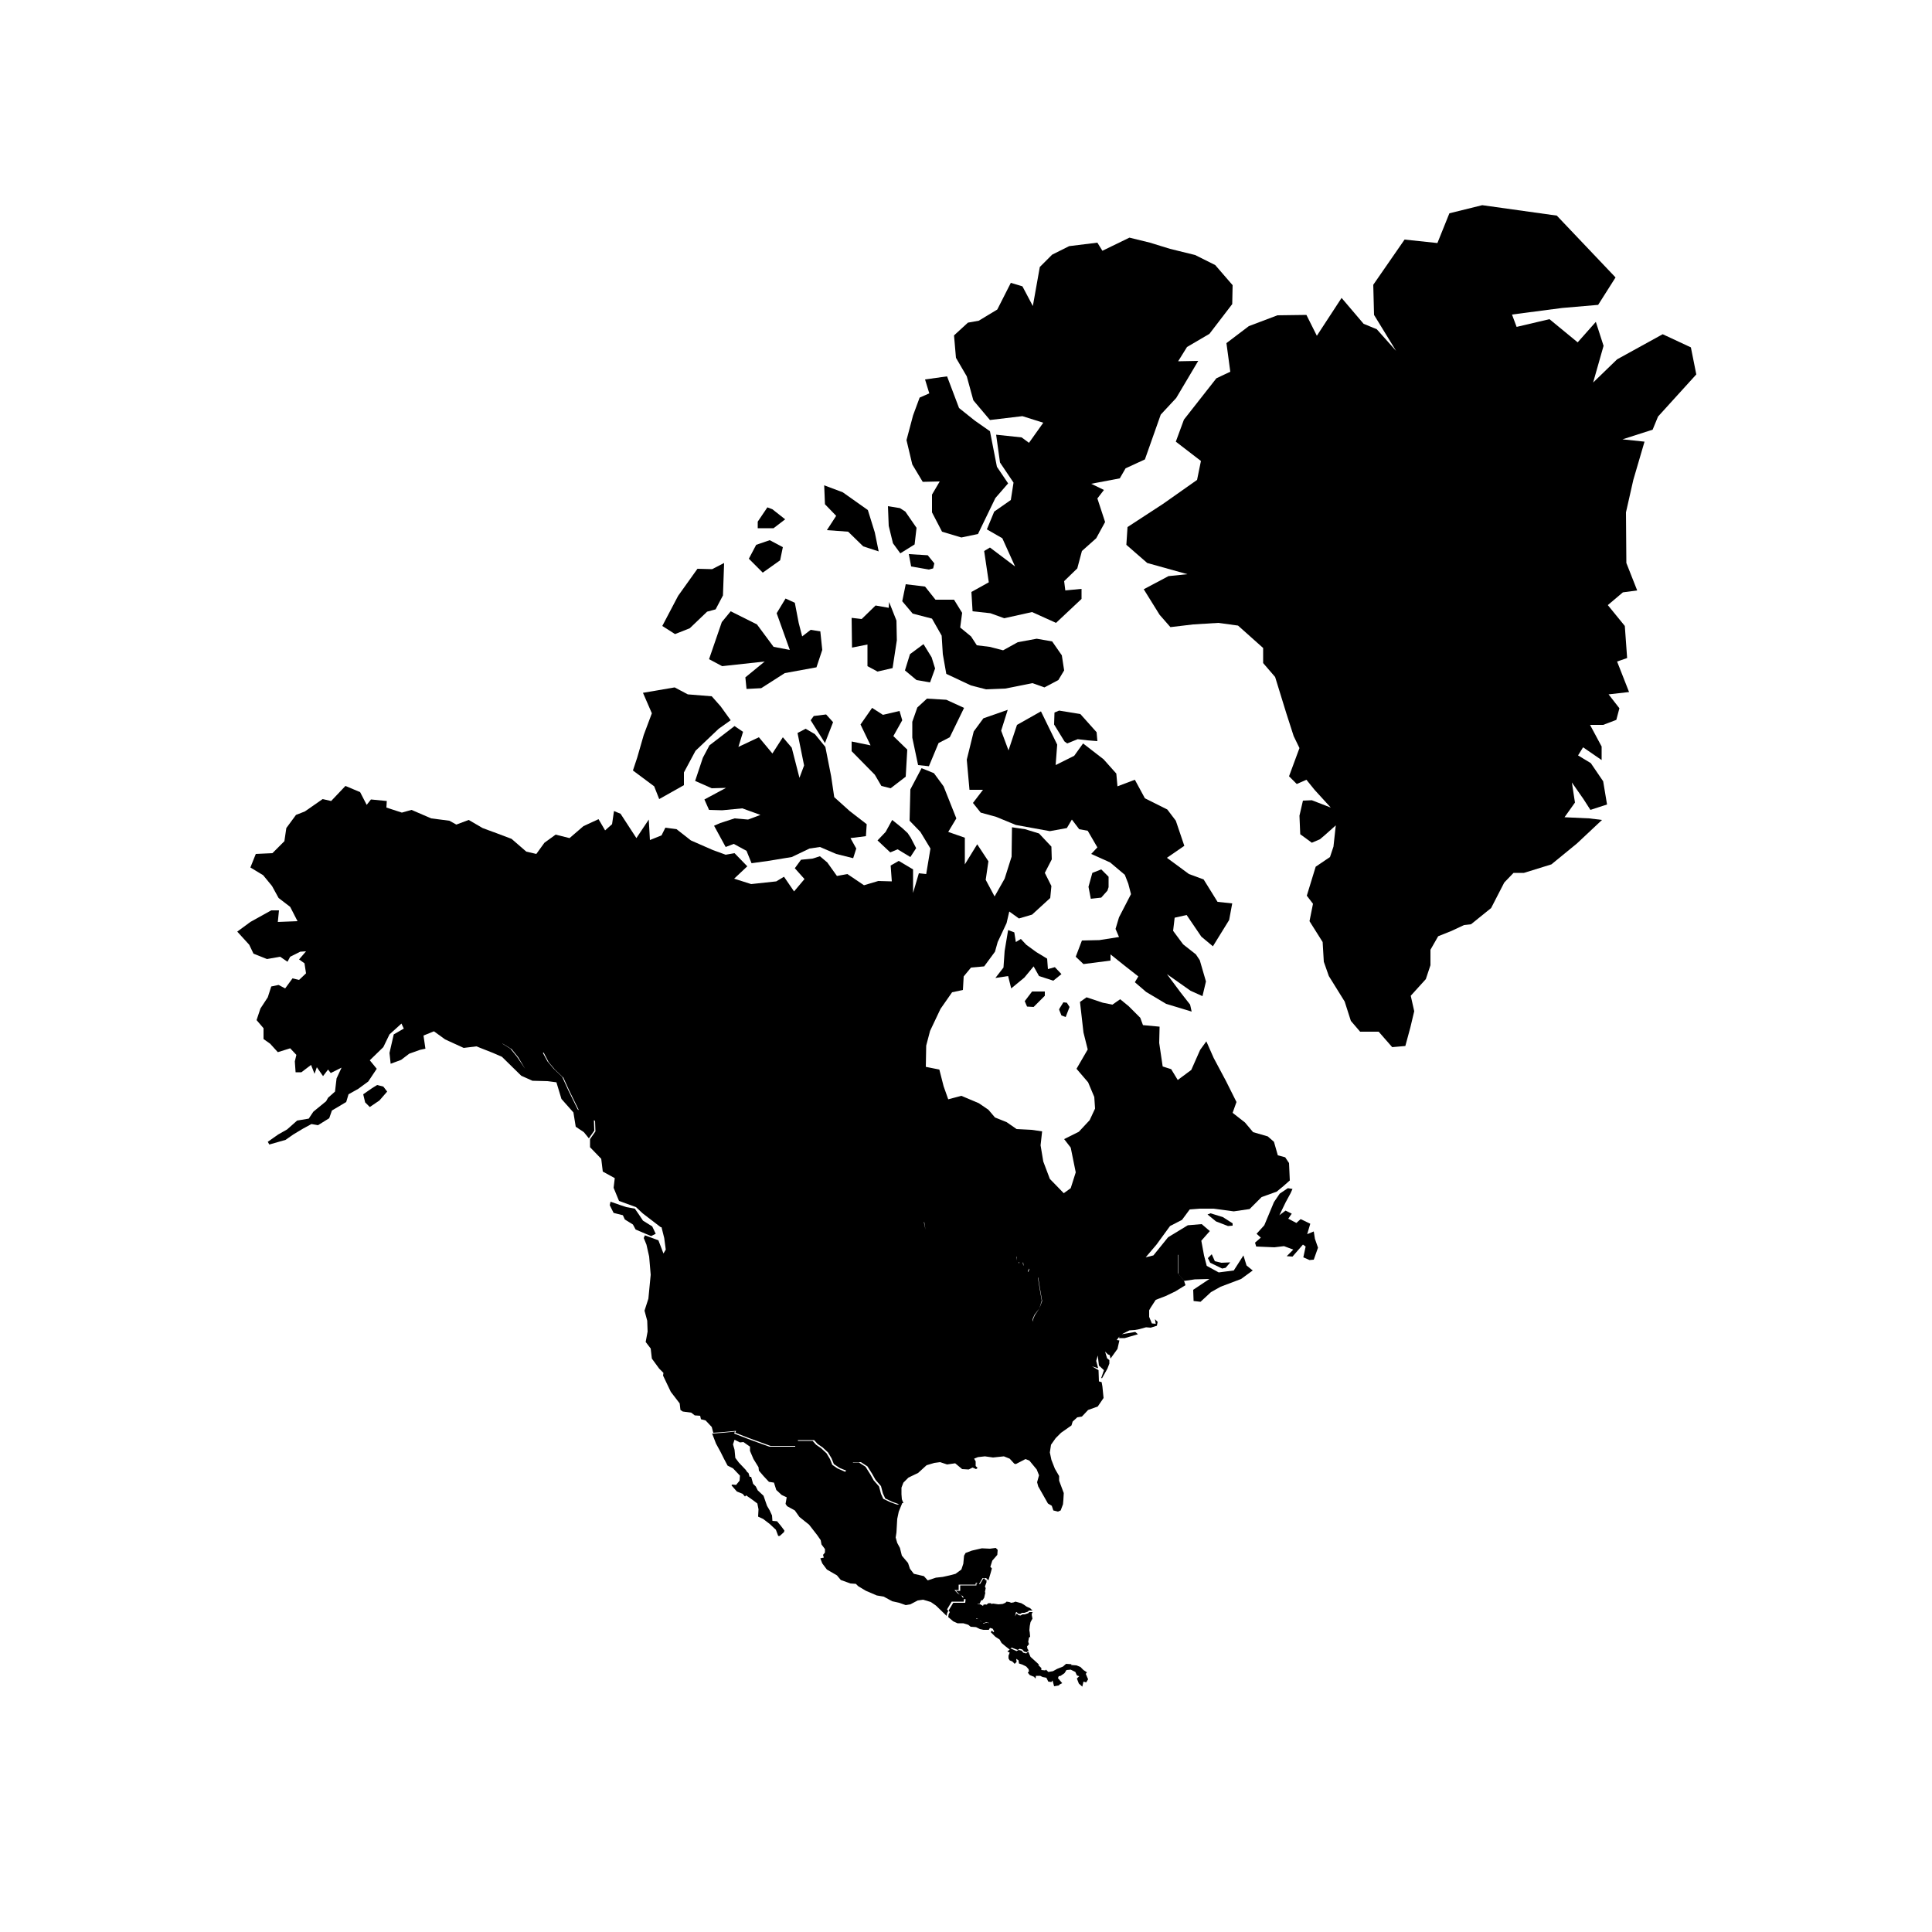 <?xml version="1.0" encoding="utf-8"?>
<!-- Generator: Adobe Illustrator 21.1.0, SVG Export Plug-In . SVG Version: 6.00 Build 0)  -->
<svg version="1.0" id="Ebene_1" xmlns="http://www.w3.org/2000/svg" xmlns:xlink="http://www.w3.org/1999/xlink" x="0px" y="0px"
	 viewBox="0 0 500 500" style="enable-background:new 0 0 500 500;" xml:space="preserve">
<style type="text/css">
</style>
<g>
	<polygon class="st0" points="437.6,89.9 430.3,86.5 418.5,93 412.3,99 415,89.5 413,83.3 408.3,88.6 401,82.6 392.5,84.6 
		391.3,81.4 404.3,79.7 413.6,78.9 418.1,71.8 402.9,55.8 383.6,53.1 375.1,55.2 372,62.9 363.5,62 355.4,73.7 355.6,81.5 
		361.3,90.8 356.3,85.2 352.9,83.8 347.2,77.1 340.8,86.9 338.1,81.5 330.6,81.6 323.2,84.4 317.4,88.8 318.4,96.2 314.8,97.9 
		306.4,108.6 304.3,114.3 310.8,119.3 309.8,124.2 301,130.4 291.8,136.4 291.5,141 296.9,145.7 307.3,148.6 302.4,149.1 296,152.5 
		300.1,159.1 302.9,162.3 308.8,161.6 315.3,161.2 320.4,161.9 326.9,167.7 326.9,171.6 330,175.2 332.9,184.6 334.8,190.5 
		336.3,193.6 333.6,200.9 335.6,202.9 338.1,201.8 340.2,204.4 344.4,209 339.5,207.1 337.2,207.2 336.3,211.1 336.5,215.9 
		339.5,218.1 341.6,217.2 342.9,216.1 345.7,213.6 345.1,219.1 344.2,221.8 340.5,224.3 338.2,231.8 339.8,233.9 338.9,238.4 
		342.3,243.8 342.6,248.9 343.9,252.6 348,259.2 349.6,264.2 352,267 356.8,267 360.3,271 363.7,270.7 365,265.9 366,261.7 
		365.1,257.7 369,253.4 370.2,249.8 370.2,245.8 372.2,242.3 375.7,240.9 378.9,239.4 380.7,239.2 385.9,235 389.3,228.4 
		391.7,225.9 394.4,225.9 401.5,223.7 408.1,218.3 414.6,212.2 411.3,211.8 404.9,211.5 407.6,207.7 406.8,202.5 409.8,206.8 
		411.6,209.6 415.9,208.2 414.9,202.2 411.7,197.5 408.4,195.5 409.7,193.4 414.5,196.7 414.5,193.2 411.5,187.6 414.9,187.6 
		418.3,186.3 419.1,183.3 416.3,179.7 421.6,179.1 418.5,171.2 421.1,170.3 420.5,162 416.1,156.6 420,153.3 423.7,152.8 
		420.9,145.7 420.8,132.6 422.7,124.2 425.6,114.3 419.9,113.7 427.7,111.2 429.1,107.8 439,96.9 	"/>
	<polygon class="st0" points="232.3,219.8 235.6,221.8 237.1,219.5 235.7,216.8 234.9,215.6 233.5,214.3 230.9,212.2 229.2,215.3 
		227.1,217.5 230.4,220.6 	"/>
	<polygon class="st0" points="228.1,203.4 230.5,204 234.4,201 234.8,194 231.2,190.5 233.5,186.4 232.8,184 228.5,185 225.7,183.2 
		222.7,187.5 225.3,192.9 220.4,191.9 220.4,194.4 226.4,200.5 	"/>
	<polygon class="st0" points="227.1,173.8 231,172.9 232.1,165.7 232,160.6 230.1,155.8 230,157.3 226.6,156.7 223,160.2 
		220.4,159.9 220.5,167.6 224.5,166.8 224.5,172.4 	"/>
	<polygon class="st0" points="240.4,198.3 242.9,192.3 245.8,190.8 249.5,183.2 244.9,181.1 239.9,180.8 237.4,183.1 236.1,186.8 
		236.1,190.9 237.6,198 	"/>
	<polygon class="st0" points="240.7,176.6 242,173 241.1,170.1 239,166.7 235.5,169.3 234.2,173.5 237.2,176 	"/>
	<polygon class="st0" points="255.2,178.4 260.2,178.2 267.2,176.8 270.3,177.9 273.9,176 275.4,173.5 274.8,169.6 272.3,166 
		268.3,165.3 263.4,166.2 259.6,168.3 256.1,167.4 252.8,167 251.3,164.7 248.5,162.4 249,158.6 246.9,155.2 242.1,155.2 
		239.4,151.8 234.4,151.2 233.5,155.6 236.2,158.8 241.2,160.1 243.7,164.5 244,169.3 244.9,174.4 251.3,177.4 	"/>
	<polygon class="st0" points="272.8,187.5 275.5,191.9 276.2,192.4 278.9,191.3 281.5,191.6 284,191.8 283.8,189.5 279.6,184.8 
		274.1,183.9 272.9,184.4 	"/>
	<polygon class="st0" points="215.6,186.9 213.8,184.9 210.6,185.3 209.8,186.4 213.5,192.3 	"/>
	<polygon class="st0" points="304.3,212.4 302.1,209.5 296.3,206.6 293.7,201.8 289.2,203.5 288.9,200.2 285.6,196.5 280.3,192.4 
		278,195.6 273.2,198 273.6,192.7 269.4,184.1 263.2,187.6 261,194.2 259.1,189.1 260.8,183.7 254.5,185.9 252,189.3 250.2,196.6 
		250.9,204.4 254.4,204.4 251.8,207.8 253.8,210.3 257.8,211.4 262.9,213.5 271.7,215.1 276.1,214.3 277.4,212.1 279.3,214.6 
		281.5,215 284,219.3 282.4,221 287.3,223.2 291.1,226.4 292,228.7 292.7,231.4 289.6,237.4 288.7,240.4 289.6,242.5 284.5,243.3 
		280,243.4 278.4,247.6 280.4,249.5 287.4,248.6 287.4,247 290.9,249.8 294.6,252.7 293.7,254.2 296.6,256.7 301.8,259.8 
		308.4,261.8 308,260 305.5,256.8 302,252.1 308.1,256.4 311.2,257.8 312.1,254 310.5,248.5 309.5,247 306.2,244.4 303.6,240.9 
		304,237.5 307.1,236.8 310.9,242.4 313.9,244.9 318.1,238.1 318.9,233.8 315.1,233.4 311.5,227.6 307.7,226.2 302,222 306.5,218.9 
			"/>
	<polygon class="st0" points="286.6,230.5 286.9,229.6 286.9,226.9 285,225 282.7,225.9 281.7,229.5 282.3,232.6 285,232.3 	"/>
	<polygon class="st0" points="250.2,97.4 251.9,103.6 256.2,108.7 264.6,107.7 270,109.4 266.3,114.6 264.4,113.2 257.8,112.5 
		258.8,119.7 262.3,124.9 261.6,129.4 257.3,132.4 255.4,137 259.4,139.3 262.7,146.6 256.2,141.7 254.7,142.6 255.9,150.7 
		251.4,153.2 251.7,158.2 256.3,158.7 259.9,160 267.1,158.4 273.3,161.2 279.9,155 279.9,152.4 275.7,152.8 275.4,150.4 
		278.8,147.1 280,142.6 283.7,139.3 286,135.1 284,129 285.7,126.8 282.4,125.2 289.8,123.8 291.3,121.2 296.3,118.9 300.4,107.3 
		304.4,103 310.1,93.4 304.9,93.5 307.2,89.8 313,86.4 318.9,78.7 319,73.8 314.5,68.6 309.3,66 302.8,64.4 297.6,62.8 292.3,61.5 
		285.3,64.9 284,62.8 276.7,63.7 272.3,65.9 269.1,69.1 267.3,79.2 264.6,74.1 261.6,73.2 258.1,80.1 253.3,83 250.5,83.5 
		246.9,86.8 247.4,92.6 	"/>
	<polygon class="st0" points="275.8,263.2 276.8,260.6 276.1,259.5 275.2,259.4 274.2,261 274.1,261.3 274.7,262.8 	"/>
	<polygon class="st0" points="274.7,252.1 273,250.3 271.2,250.8 271,248.1 268.2,246.4 265.6,244.5 264.2,243 262.9,243.8 
		262.5,241.3 260.9,240.7 260,246.1 259.7,250.4 257.6,253.1 260.9,252.6 261.7,255.8 265.1,253 267.5,250.1 268.9,252.6 
		272.6,253.8 	"/>
	<polygon class="st0" points="224.3,213.3 219.9,209.9 215.9,206.3 215.1,200.9 213.6,193.3 210.9,190 208.5,188.6 206.4,189.7 
		208.1,198.1 206.9,201.3 204.9,193.5 202.6,190.8 199.9,195 196.4,190.8 191.1,193.3 192.3,189.4 190.1,187.9 183.6,192.9 
		181.9,196.1 179.9,202.1 184.2,204 187.9,203.9 182.3,206.9 183.5,209.6 186.9,209.7 192.1,209.2 196.8,210.9 193.6,212.1 
		190.1,211.8 186.4,213 184.8,213.7 187.8,219.2 189.9,218.4 193.2,220.2 194.5,223.4 198.8,222.8 204.9,221.8 209.5,219.6 
		212.2,219.2 216.4,221 220.8,222.1 221.6,219.6 220.1,216.9 224.1,216.4 	"/>
	<polygon class="st0" points="265.2,259.1 265.8,260.5 267.5,260.6 270.4,257.7 270.4,256.6 267.1,256.6 	"/>
	<polygon class="st0" points="241.5,147.1 241.8,145.8 240.1,143.7 235.2,143.4 235.8,146.6 240.4,147.4 	"/>
	<polygon class="st0" points="170.6,206.8 177,203.2 177,199.9 180,194.3 186,188.6 189.1,186.4 186.5,182.8 184.2,180.2 178,179.7 
		174.6,177.9 166.4,179.3 168.7,184.6 166.6,190.2 164.9,196.1 163.8,199.4 169.3,203.5 	"/>
	<polygon class="st0" points="319,316.6 316.5,315 313.3,314 312.5,314.3 314.7,316.1 317.8,317.3 319,317.2 	"/>
	<polygon class="st0" points="169.7,319.3 168.8,317.4 166.4,315.9 165.2,314.1 164.3,312.8 162.1,312.4 160.6,311.9 158,311 
		157.8,311.9 158.8,313.9 161.2,314.5 161.7,315.6 163.8,316.9 164.5,318.2 168.5,319.9 	"/>
	<path class="st0" d="M321.8,324.9l-2.5,3.9l-3.9,0.5l-3.1-1.7l-0.7-2.7l-0.7-3.8l2.2-2.5l-2.1-1.8l-3.6,0.3l-5.1,3.1l-3.8,4.7
		l-2,0.5l2.8-3.3l3.5-4.8l3.1-1.6l2-2.7l2.6-0.2h3.6l5.2,0.7l4.1-0.6l3.1-3.1l3.9-1.4l1.7-1.4l1.7-1.5l-0.2-4.5l-1-1.5l-1.9-0.5
		l-1-3.5l-1.6-1.4l-3.8-1.1l-2.1-2.5l-3.2-2.5l1-2.8l-2.7-5.4l-3.2-6l-1.9-4.3l-1.6,2.2l-2.3,5.2l-3.5,2.6l-1.7-2.8l-2.2-0.7
		l-0.9-6.1l0.1-4.2l-4.3-0.4l-0.7-1.9l-3-3l-2.2-1.8l-2,1.4l-2.5-0.5l-4.2-1.4l-1.7,1.2l0.9,7.9l1.1,4.4l-2.9,5l3,3.5l1.6,3.8l0.2,3
		l-1.4,3l-2.8,3l-3.8,1.9l1.7,2.2l1.3,6.4l-1.3,4.1l-1.8,1.3l-3.6-3.7l-1.7-4.5l-0.7-4.2l0.4-3.6l-2.7-0.4l-3.9-0.2l-2.6-1.8l-3-1.2
		l-1.7-2l-2.5-1.7l-4.5-1.9l-3.4,0.9l-1.2-3.4l-1.1-4.3l-3.5-0.7l0.1-5.5l1-3.8l2.7-5.7l3-4.3l2.8-0.6l0.2-3.5l1.9-2.3l3.4-0.3
		l2.8-3.8l0.7-2.5l2.3-4.9l0.7-3l2.5,1.8l3.4-1l4.7-4.3l0.3-3.1l-1.7-3.4l1.8-3.5l-0.1-3.3l-3.2-3.4l-3.6-1.1l-3.4-0.5l-0.1,7.6
		l-1.8,5.7l-2.6,4.6l-2.3-4.3l0.7-4.8l-2.9-4.4l-3.2,5.2v-6.9l-4.3-1.5l2.1-3.5l-3.3-8.3l-2.5-3.4l-3.2-1.3l-2.9,5.5l-0.2,8.1
		l2.8,2.9l2.6,4.3l-1.1,6.6l-1.9-0.2l-1.5,5.1V225l-3.7-2.2l-2.1,1.2l0.3,4.1l-3.5-0.1l-3.7,1.1l-4.3-2.9l-2.7,0.5l-2.5-3.5
		l-1.9-1.6l-1.9,0.6l-3,0.3l-1.6,2.2l2.5,2.8l-2.7,3.2l-2.6-3.8l-2,1.2l-6.5,0.7l-4.4-1.4l3.4-3.2l-3.3-3.4l-2.3,0.4l-3.3-1.2
		l-5.7-2.5l-3.7-2.9l-2.9-0.4l-1,2l-3,1.2l-0.3-5.3l-3.2,4.8l-4.1-6.3l-1.7-0.7l-0.5,3.4l-1.8,1.6l-1.7-2.9l-3.9,1.8l-3.6,3.1
		l-3.6-0.9l-2.9,2.1l-2.1,2.9l-2.6-0.6l-3.8-3.3l-4.5-1.7l-0.3-0.1l-2.7-1l-3.6-2.1l-3.2,1.2l-1.8-1l-4.7-0.6l-5.1-2.2l-2.5,0.7
		L100,209l0.1-1.7l-4.1-0.4l-1.1,1.4l-1.7-3.3l-3.8-1.6l-3.7,3.9l-2.2-0.5l-4.6,3.2l-2.3,0.9l-2.5,3.4l-0.5,3.4l-3.1,3.1l-4.3,0.2
		l-1.4,3.5l3.3,2l2.3,2.8l1.7,3.1l3,2.3l1.9,3.7l-5.1,0.2l0.3-3h-2l-5.4,3l-3.4,2.5l3.1,3.4l1.1,2.3l3.5,1.4l3.4-0.6l1.9,1.3
		l0.7-1.3l2.6-1.3l1.5-0.1l-1.8,2.1l1.4,1l0.4,2.6l-1.8,1.7l-1.7-0.4l-1.9,2.6l-1.7-0.9l-1.9,0.4l-0.9,2.8l-1.9,2.9l-1,3l1.8,2.1
		v2.8l1.7,1.2l2,2.2l3.2-1l1.6,1.7l-0.4,1.7l0.2,2.8H78l2.5-1.9l0.9,2.3l0.6-1.7l1.6,2.3l1.3-1.7l0.7,0.9l2.8-1.4l-1.3,2.8l-0.4,3.4
		l-1.8,1.6l-0.5,0.9l-3.3,2.7l-1.2,1.8l-3,0.5l-2.6,2.3l-2.3,1.3l-2.7,1.9l0.4,0.7l4.2-1.2l2-1.4l2.5-1.5l2.2-1.2l1.7,0.3l2.9-1.8
		l0.7-2l3.7-2.2l0.6-2l2.5-1.4l2.6-1.9l2.2-3.3l-1.8-2.2l3.5-3.4l1.6-3.3l3.1-2.8l0.6,1.3l-2.6,1.5l-1.1,4.8l0.3,2.8l2.7-1l2.1-1.6
		l2.8-1l1.4-0.3l-0.5-3.4l2.7-1.1l2.9,2.1l4.8,2.2l3.3-0.4l4.3,1.7l2.3,1l5,4.9l2.9,1.3l3.9,0.1l2.3,0.3l1.3,4.3l3.1,3.5l0.6,3.7
		l2.1,1.4l1.3,1.6l1.4-2l-0.1-2.7l-4.2-2.8l-2.5-5.1l-1.5-3.3l-2.2-2.1l-1.6-1.9l-1.2-2.2l0.2-0.1l1.3,2.5l1.6,1.9l2.2,2.1l1.5,3.3
		l2.5,5.1l4.2,2.8l0.1,2.7l-1.4,2v2.1l2.9,3l0.4,3.3l3.1,1.7l-0.3,2.5l1.4,3.4l4.4,1.6l1.7,1.6l4.7,3.6h0.2l0.7,2.8l0.4,3l-0.6,1
		l-1.3-3.4l-3.5-1.3l-0.3,0.7l0.7,1.7l0.7,3.1l0.4,4.7l-0.3,3.1l-0.3,3.1l-1,3.1l0.7,2.6l0.1,2.8l-0.5,2.7l1.3,1.7l0.3,2.6l1.9,2.6
		l1.1,1.1l-0.1,0.7l2,4.2l2.3,3l0.2,1.7l0.6,0.4l2.2,0.3l0.9,0.7l1.4,0.1l0.2,0.9l1.2,0.3l1.6,1.7l0.4,1.5l2.8-0.2l3.1-0.3l-0.2,0.5
		l3.6,1.4l5.5,2h4.8h1.6v0.2h-1.9h-4.8l-5.5-2l-3.6-1.4l0.2-0.5l-3.1,0.3l-2.8,0.2l1,2.6l1.2,2.2l0.9,1.8l0.9,1.7l1.4,0.7l1.8,1.9
		l-0.1,1.3l-0.9,1.1l-1-0.1l-0.2,0.2l1.4,1.6l1.5,0.6l0.6,0.7l0.3-0.3l1.7,1.2l1.2,0.9l0.3,1.5l-0.1,1.9l1.3,0.6l1.7,1.3l1.6,1.5
		l0.6,1.6h0.4l1.1-1l0.1-0.4l-0.9-1.2l-1-1.2l-1.2-0.1l-0.1-1.4l-0.6-1.3l-0.7-1.2l-0.9-2.6l-1.5-1.4l-0.5-1l-0.7-0.7l-0.5-1.8h-0.4
		l-0.3-1l-0.3-0.2l-0.4-0.6l-1.8-1.9l-0.9-1.2l-0.2-2.1l-0.4-1.4l0.4-1.2l1.4,0.7l0.9-0.1l1.7,1.2v1.1l0.9,2.1l1.3,2.1l0.1,0.9
		l1.2,1.4l1.4,1.5l1.3,0.2l0.6,1.9l1.4,1.3l1.3,0.6l-0.3,1.7l0.4,0.6l2,1.1l1.2,1.7l2.5,2l2.1,2.7l0.9,1.3l0.2,1.1l0.9,1.2v0.9
		l-0.5,0.6l0.2,0.7l-0.9,0.2l0.5,1.3l1.2,1.6l2.6,1.5l1,1.2l2.5,0.9l1.4,0.1l0.6,0.6l2,1.2l2.8,1.2l1.8,0.3l2.2,1.2l1.8,0.4l1.7,0.6
		l1.2-0.2l1.9-1l1.4-0.2l2,0.6l1.3,0.9l2.8,2.7l0.1-0.7l0.3-0.6l-0.3-0.4l1.2-2h3.1l0.1-0.7l0,0l0.4,0.1l-0.1,0.9h-3.1l-1.2,2
		l0.3,0.4l-0.3,0.6l-0.1,0.7l1.3,1.1l1.1,0.5h1.5l1.3,0.4l0,0l0,0l0.6,0.5l1.4,0.1l1,0.5l0.9,0.2h1.4l0.3-0.5l0,0l0.7,0.2l0.4,0.7
		l-0.2,0.2l-0.4-0.4l-0.3,0.4l1.2,1.2l1.1,0.7l0.5,0.9l1.2,1l0.9,0.7l0.5-0.5l1.6,0.6l0.5-0.3l0.7,0.2l0.4,0.5l0.7,0.2l0.5-0.5
		l-0.3-0.4l-0.1-0.6l0.5-0.6l-0.2-0.6l0.2-1.1l0.3-0.2l-0.1-1.1l-0.1-0.6l0.1-1.1l0.2-1l0.5-0.9l-0.2-1l0.1-0.5l0.2-0.2h-0.9
		l-0.3,0.3l-0.9,0.3h-0.6l-0.5,0.3l-0.5-0.1l-0.4-0.4l-0.2,0.1l-0.3,0.6l0.2-1l0.2-0.1l0.4,0.4l0.5,0.1l0.5-0.3h0.6l0.9-0.3l0.3-0.3
		h0.9l-0.6-0.6l-0.9-0.4l-0.7-0.5l-0.7-0.4l-0.4-0.1l-1.1-0.3l-0.5,0.2l-0.6,0.1l-0.5-0.2l-0.7-0.1l-0.3,0.3l-0.7,0.3l-1.1,0.1
		L257,415l-0.4,0.1l-0.2-0.2h-0.6l-0.5,0.4l-0.2-0.1l-0.2,0.1l-0.3-0.1l-0.2,0.4l-0.7-0.4h-0.7v-0.1h0.5l0.4-0.9l0.4-0.1l0.4-0.6
		l0.3-1.3l-0.1-0.2l0.2-1l-0.2-0.4l0.4-1.1v-0.6h-0.4v-0.4h-0.4l-0.9,1.5l-0.2-0.1l0.9-1.5h0.4h0.5l0.6,0.6l0.6-2l0.3-1.1l-0.4-0.4
		l0.5-1.6l1.3-1.5l0.1-1.3l-0.5-0.5l-1.5,0.2l-2.1-0.1l-2.6,0.6l-1.6,0.6l-0.4,0.7l-0.2,2.1l-0.5,1.5l-1.5,1.1l-1.5,0.4l-1.8,0.4
		l-1.8,0.2l-2.1,0.7l-1-1.1l-2.6-0.6l-1-1.3l-0.5-1.5l-1.6-1.9l-0.5-2l-0.7-1.3l-0.4-1.4l0.2-1.3l0.2-3.5l0.4-1.9l0.9-2.2h0.3
		l-0.4-1l-0.1-1.3V385l0.5-1.3l1.3-1.3l2.5-1.2l2.2-2l2-0.6l1.5-0.2l1.8,0.6l2.1-0.3l1.8,1.5l1.7,0.1l1-0.5l0.9,0.4l0.4-0.3
		l-0.5-0.5v-1.2l-0.4-0.7l1-0.4l1.8-0.2l2.1,0.3l2.8-0.3l1.5,0.6l1.2,1.3l0.4,0.1l2.5-1.3l1,0.4l1.9,2.3l0.6,1.5l-0.5,1.8l0.3,1.1
		l1.2,2.1l1.3,2.3l1,0.6l0.4,1.2l1.2,0.3l0.7-0.3l0.6-1.6l0.1-1.1l0.1-1.8l-1.2-3.2v-1.2l-1.1-1.9l-0.9-2.3l-0.4-1.9l0.3-2l1.2-1.7
		l1.4-1.4l2.7-1.9l0.3-1l1.2-1.1l1.2-0.2l1.6-1.7l2.5-0.9l1.5-2.2l-0.3-3l-0.2-1.1l-0.7-0.2l-0.1-2.9l-1.7-1l1.6,0.5l-0.5-1.9
		l0.4-1.4l0.3,2.6l1.3,1.2l-0.7,2l0.2,0.1l1.4-2.5l0.5-1.3V352l-0.6-0.5l-0.5-1.7l0.7,0.7l0.5,0.2l0.2,0.9l1.8-2.5l0.5-2.2l-0.7-0.1
		l0.7-0.9l-0.1,0.4h1.5l3.4-1l-0.7-0.6l-3.5,0.6l2-1l1.4-0.1l1.1-0.2l1.8-0.5l1.2,0.1l1.6-0.5l0.2-1l-0.7-0.7l0.2,1.2l-1-0.1
		l-0.7-1.7v-1.7l0.4-0.7l1.3-2l2.6-1l2.5-1.2l2.6-1.6l-0.4-1.2l-1.6-1.9v-4.8l-1-1l1.1,1.1v4.8l1.6,1.9l2.7-0.4l3.8-0.1l-4.2,2.8
		l0.1,2.9l1.8,0.2l2.7-2.5l2.5-1.4l5.3-2l3-2.2l-1.6-1.3L321.8,324.9z M135.9,276.6l-2.1-3.1l-1.7-2.1l-2.1-1.3h0.1l2.3,1.4l1.7,2.1
		L135.9,276.6L135.9,276.6z M218.7,380.9l-2-0.9l-1.3-0.9l-0.6-1.5l-0.9-1.5l-1.4-1.3l-1.3-0.9l-0.9-1h-3.8v-0.2h4.2l0.9,1l1.3,0.9
		l1.4,1.3l0.9,1.5l0.6,1.5l1.5,1l1.7,0.7L218.7,380.9z M255.4,419.8l0.5,0.2l0.1,0.1l-0.5-0.2l-1.1,0.3v-0.1L255.4,419.8z
		 M254.3,419.8L254.3,419.8l-0.6-0.3l-0.1-0.1L254.3,419.8z M253,418.9l0.1,0.1l-0.5-0.1v-0.1L253,418.9z M248.1,411.5v-1.4h2.2h2.2
		v-0.4l0.3-0.1l0.2,0.1l-0.3,0.1v0.4v0.1h-2h-2.2v1.4h-1.1l0.9,0.9l0.9,0.5l0.2,0.4l-0.3-0.1l-0.3-0.5l-0.9-0.5l-0.9-0.9H248.1z
		 M232.2,389.4l-1.7-0.6l-1.9-0.9l-0.6-1.3l-0.5-1.9l-1.4-1.6l-0.9-1.6l-1.2-1.9l-1.7-1.1l-1.6,0.1l0.1-0.1l2-0.1l1.7,1.1l1.2,1.9
		l0.9,1.6l1.4,1.6l0.5,1.9l0.6,1.3l1.9,0.9l1.7,0.6L232.2,389.4z M239.5,318.2l-0.4-1.9h0.1L239.5,318.2L239.5,318.2z M263.2,326.2
		l-0.2-1l0.1,0.1L263.2,326.2L263.2,326.2z M263.7,326.9h-0.1l0.1-0.3l0.1,0.1L263.7,326.9z M264.8,327.4l-0.1-0.6l0.1-0.1l0.1,0.9
		L264.8,327.4z M266.1,329.2L266,329l0.3-0.6l-0.2-0.3l0,0l0.3,0.4L266.1,329.2z M269,338.6l-1.2,1.8l-0.5,1.2v0.3l0.2,0.3l0,0
		l-0.3-0.4v-0.3l0.5-1.2L269,338.6l0.6-2l-0.5-2.9l-0.5-3.1l0.1,0.1l0.5,3.1l0.5,2.9L269,338.6z M301.5,324.2l-0.7-0.9l0,0
		L301.5,324.2L301.5,324.2z"/>
	<polygon class="st0" points="340,318.7 338.3,319.4 339.1,316.7 336.6,315.5 335.5,316.5 333.4,315.4 334.3,314.1 332.7,313.3 
		331.1,314.5 332.7,311.2 334,308.8 334.5,307.7 333.3,307.5 331.2,308.9 329.7,311.1 327.2,317.1 325.2,319.3 326.3,320.3 
		324.8,321.6 325.1,322.6 329.8,322.8 332.3,322.5 334.7,323.4 333,325.1 334.5,325.2 337.2,322.1 337.9,322.6 337.3,325.4 
		338.9,326.1 340,326 341.1,322.9 340.3,320.6 	"/>
	<polygon class="st0" points="314.4,326.4 313.6,324.6 312.6,325.6 313.2,326.8 316.3,328.3 317.2,328.1 318.4,326.7 316.1,326.8 	
		"/>
	<polygon class="st0" points="238.8,124.7 243.2,124.6 241.2,128 241.2,132.6 243.8,137.6 248.8,139.1 253.1,138.2 257.6,128.9 
		260.9,125.1 258,120.8 256.2,111.6 252.2,108.8 248.2,105.6 245.1,97.4 239.4,98.2 240.5,101.8 238,102.9 236.3,107.5 234.6,113.9 
		236.1,120.2 	"/>
	<polygon class="st0" points="216.4,133.5 214,137.2 219.5,137.6 223.4,141.4 227.4,142.7 226.4,137.8 224.6,132 218.1,127.4 
		213.3,125.6 213.5,130.5 	"/>
	<polygon class="st0" points="203.2,134.4 199.9,131.8 198.6,131.3 196.1,135 196.1,136.7 200.2,136.7 	"/>
	<polygon class="st0" points="178.5,162.6 183,158.3 185.2,157.7 187.1,154.1 187.4,145.7 184.3,147.3 180.5,147.2 175.5,154.2 
		171.4,162 174.7,164.1 	"/>
	<polygon class="st0" points="231.1,140.6 233,143.2 236.7,140.9 237.2,136.6 234.3,132.4 232.9,131.5 229.8,131 230,136.1 	"/>
	<polygon class="st0" points="201.9,145 202.6,141.6 199.2,139.8 195.7,141 193.8,144.6 197.4,148.2 	"/>
	<polygon class="st0" points="183.5,170.6 186.9,172.4 197.9,171.2 192.9,175.3 193.2,178.3 197,178.1 203.1,174.2 211.3,172.7 
		212.8,168.2 212.3,163.4 209.8,163 207.6,164.7 206.7,161.2 205.7,156 203.3,154.9 201,158.7 204.4,168.2 200.2,167.4 195.9,161.6 
		189.1,158.2 186.8,161 	"/>
	<polygon class="st0" points="281.3,432.8 280.4,432.2 279.6,431.4 278.6,431 277.2,430.9 277.3,430.7 275.9,430.6 275.1,431.3 
		273.6,431.9 272.5,432.5 271.3,432.7 270.7,432.1 270.5,432.3 269.5,432.2 269.5,431.7 268.7,430.9 268.9,430.8 267.7,429.7 
		266.7,428.8 266.1,427.4 265.6,427.9 264.8,427.7 264.4,427.2 263.6,427 263.1,427.3 261.5,426.6 261.2,427 260.7,427.4 
		261.3,427.7 261,428.5 261,429.2 261.3,429.7 262,430 262.6,430.6 263.1,430.1 263,429.3 263.6,429.7 263.7,430.5 264.6,430.8 
		265.6,431.3 266.2,432 266.3,432.5 266,432.9 266.5,433.5 267.7,434 267.7,434.1 268,434.4 268.1,433.7 269.2,433.7 269.8,434 
		270.8,434.2 271.3,435.2 272.1,435.3 272.4,434.9 272.8,436.4 274,436.2 274.3,435.9 274.9,435.6 273.8,434.3 274,433.8 
		274.5,433.7 275.5,433 276,432.2 277.1,432.1 278.3,432.7 278.7,433.6 279.3,433.8 278.7,434.4 279.2,435.7 280.1,436.5 
		280.4,435.2 281.1,435.4 281.6,434.6 281,433.2 	"/>
	<polygon class="st0" points="97.6,280.8 96.3,281.6 94,283.2 94.5,285.3 95.7,286.5 98.2,284.8 100.2,282.5 99.2,281.2 	"/>
</g>
</svg>
